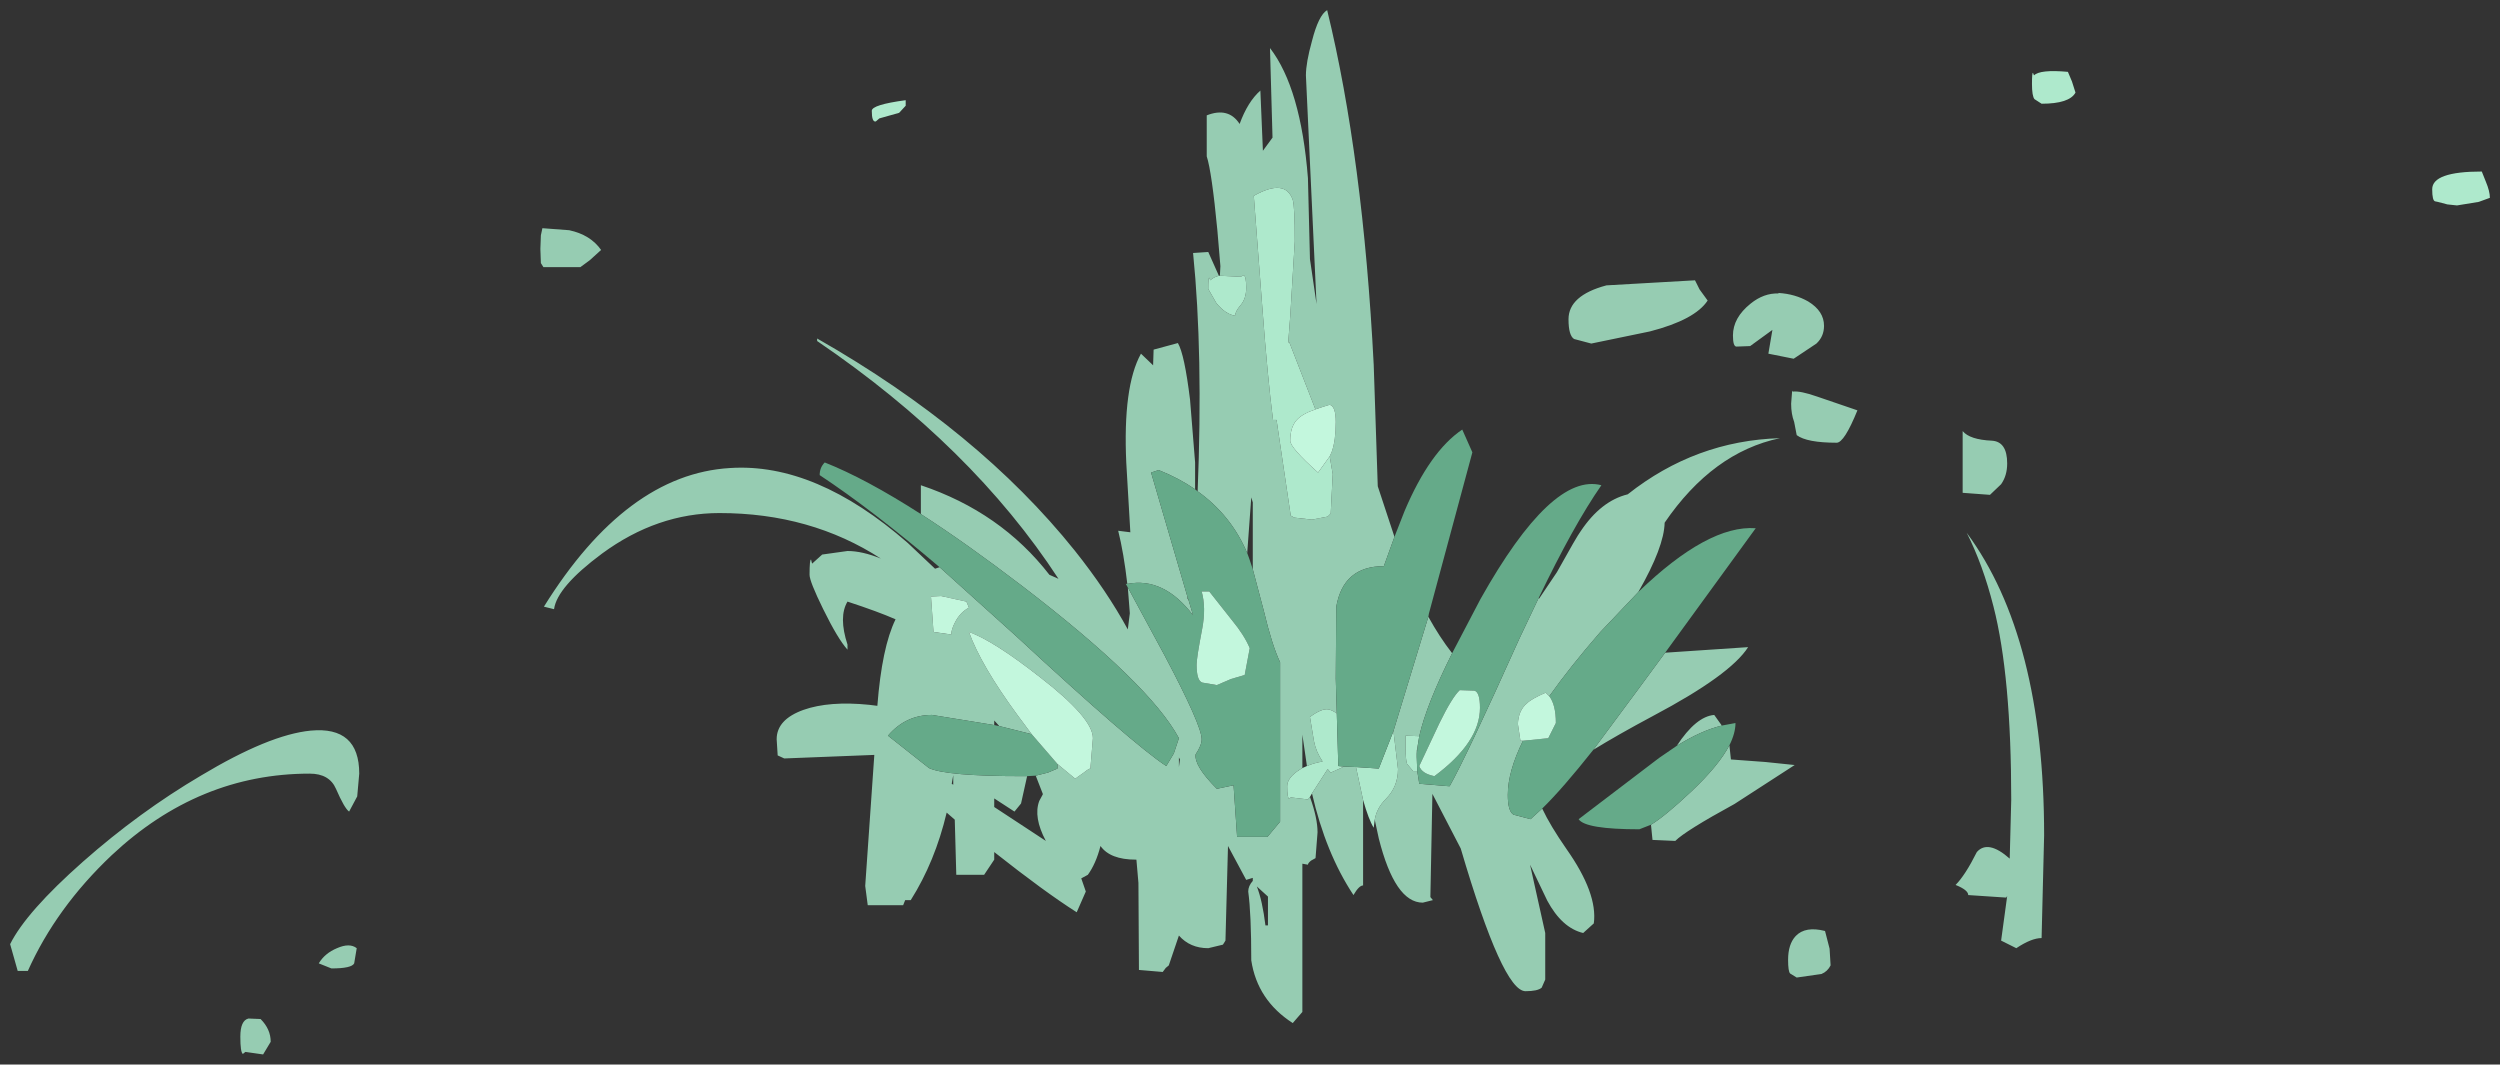 <?xml version="1.0" encoding="UTF-8" standalone="no"?>
<svg xmlns:xlink="http://www.w3.org/1999/xlink" height="105.2px" width="247.05px" xmlns="http://www.w3.org/2000/svg">
  <rect width="100%" height="100%" fill="#333333" stroke="none"/>
  <g transform="matrix(1.0, 0.0, 0.0, 1.0, 11.25, -87.3)">
    <path d="M166.0 122.75 L163.5 122.25 163.9 119.9 161.7 121.5 160.35 121.55 Q160.0 121.55 160.0 120.45 160.0 118.7 161.75 117.3 163.05 116.25 164.5 116.3 L164.5 116.25 Q166.15 116.35 167.45 117.1 169.0 118.05 169.0 119.5 169.0 120.55 168.25 121.25 L166.0 122.75 M172.3 127.85 Q171.0 131.05 170.25 131.05 167.3 131.05 166.3 130.3 L166.05 129.0 Q165.75 128.2 165.75 127.2 L165.85 125.9 165.9 126.0 Q166.65 125.9 168.35 126.5 L172.3 127.85 M186.5 135.15 L185.4 136.2 182.7 136.0 182.7 129.9 Q183.4 130.75 185.6 130.85 187.1 130.95 187.1 133.1 187.1 134.3 186.5 135.15 M183.1 139.95 Q190.75 150.3 190.75 169.85 L190.5 180.0 Q189.5 180.0 188.0 181.0 L186.5 180.25 187.1 175.85 187.0 176.0 183.25 175.75 Q183.25 175.25 182.0 174.75 182.95 173.8 184.1 171.5 185.2 170.25 187.35 172.15 L187.5 166.35 Q187.5 154.1 185.75 147.25 184.7 143.1 183.1 139.95 M159.65 160.95 L159.8 162.35 163.2 162.6 166.1 162.9 160.15 166.75 Q155.3 169.4 154.3 170.4 L152.05 170.3 151.9 168.8 Q153.3 167.95 155.9 165.5 158.6 162.95 159.65 160.95 M154.45 161.0 Q156.35 158.1 158.15 157.95 L158.9 159.0 Q156.85 159.5 154.45 161.0 M169.55 181.05 L169.65 182.7 Q169.35 183.3 168.75 183.55 L166.3 183.9 165.65 183.5 Q165.45 183.3 165.45 182.15 165.45 180.6 166.2 179.8 167.15 178.8 169.1 179.3 L169.55 181.05 M109.3 114.55 L109.35 113.6 109.05 110.05 Q108.5 104.3 108.0 102.75 L108.0 98.7 Q110.15 97.85 111.25 99.55 112.05 97.35 113.3 96.25 L113.55 102.2 114.5 100.9 114.25 92.05 Q117.3 96.0 118.0 104.9 L118.2 112.9 118.85 117.35 117.8 94.75 Q117.8 93.5 118.4 91.35 119.05 88.8 119.9 88.3 123.45 102.85 124.5 123.35 L124.9 135.35 126.55 140.35 125.5 143.25 Q121.5 143.25 120.8 147.25 L120.75 154.35 120.85 157.8 Q120.35 157.45 120.0 157.4 119.35 157.3 118.2 158.15 L118.6 160.55 Q118.8 161.6 119.45 162.55 118.6 162.7 117.9 163.0 L117.45 159.9 117.45 163.2 117.2 163.35 Q115.95 164.15 115.95 165.0 115.95 166.15 116.15 166.25 L116.3 166.1 118.0 166.3 118.2 166.05 Q118.95 168.15 118.95 169.55 L118.75 172.1 118.3 172.35 Q118.0 172.6 118.0 172.75 L117.45 172.65 117.45 187.3 116.5 188.4 Q113.0 186.15 112.4 182.2 112.4 177.6 112.1 175.4 112.1 174.85 112.55 174.35 L112.55 174.05 111.9 174.25 110.1 170.9 109.85 180.25 109.6 180.65 108.15 181.0 Q106.35 181.0 105.25 179.75 L104.25 182.7 103.95 182.95 103.65 183.35 101.3 183.15 101.25 174.55 101.05 172.25 101.0 172.25 Q98.45 172.25 97.5 170.9 97.05 172.65 96.25 173.75 L95.6 174.1 96.05 175.4 95.15 177.45 Q92.0 175.45 87.0 171.5 L87.0 172.25 86.0 173.75 83.25 173.75 83.1 168.3 82.3 167.6 Q81.15 172.45 78.75 176.25 L78.2 176.25 78.0 176.75 74.5 176.75 74.25 174.85 75.15 161.9 66.25 162.25 65.6 161.95 65.5 160.35 Q65.5 158.4 68.15 157.45 70.7 156.55 74.65 156.95 L75.45 157.05 Q75.9 151.25 77.25 148.5 75.55 147.75 72.5 146.75 71.6 148.25 72.5 151.0 L72.5 151.5 Q71.55 150.45 70.1 147.5 68.75 144.75 68.75 144.1 68.75 142.55 68.9 142.6 L69.0 143.0 70.0 142.1 72.5 141.75 Q73.95 141.75 75.8 142.5 68.85 138.0 59.85 138.0 53.7 138.0 48.25 142.0 43.8 145.3 43.5 147.5 L42.5 147.25 Q50.65 134.15 60.9 133.55 69.35 133.0 78.45 140.95 L81.15 143.5 81.6 143.35 89.15 150.15 Q100.65 160.8 104.0 163.0 L104.75 161.75 105.25 160.25 Q102.35 154.85 89.75 145.2 84.25 141.0 79.75 138.1 L79.75 135.25 Q87.65 137.9 92.45 144.1 L93.35 144.5 Q84.8 131.4 69.5 121.0 L69.5 120.75 Q85.45 129.85 94.95 141.7 98.1 145.65 100.2 149.5 L100.4 147.9 100.2 145.35 103.85 152.1 Q107.5 159.0 107.5 160.35 107.5 160.95 106.9 161.85 106.75 163.0 109.0 165.25 L110.65 164.9 111.0 170.0 114.0 170.0 115.25 168.5 115.25 152.75 Q114.45 151.05 113.65 147.7 L112.55 143.55 112.55 136.95 112.4 136.45 112.0 141.95 Q110.4 138.2 107.1 135.85 107.65 122.25 106.65 112.3 L108.15 112.2 109.2 114.55 Q108.65 114.7 108.35 115.0 L108.25 114.75 Q108.15 114.7 108.15 115.85 L108.95 117.25 Q109.85 118.35 110.8 118.5 110.8 118.1 111.35 117.45 111.9 116.8 111.9 115.75 111.9 114.6 111.65 114.5 L111.35 114.65 109.3 114.55 M129.9 148.25 Q131.0 150.25 132.25 151.85 129.7 156.95 129.0 160.05 L127.65 160.0 127.65 161.15 Q127.65 162.4 127.8 162.8 L128.4 163.5 128.8 163.5 128.9 164.1 129.0 164.75 132.0 165.0 Q133.6 162.2 138.9 150.4 L140.8 146.4 140.85 146.45 142.6 143.85 Q144.6 140.25 144.95 139.8 146.95 136.8 149.6 136.15 156.3 130.85 164.65 130.6 158.0 132.0 153.25 138.95 153.2 141.35 150.65 145.8 L146.9 149.75 Q143.9 153.2 141.85 156.1 L141.5 155.75 Q140.1 156.35 139.65 156.8 138.8 157.5 138.75 158.85 L139.0 160.5 139.25 160.5 Q137.75 163.55 137.75 165.85 137.75 167.45 138.3 167.8 L140.0 168.25 141.15 167.2 Q141.95 168.9 143.55 171.2 146.65 175.6 146.25 178.55 L145.2 179.5 Q143.1 179.0 141.65 176.3 L139.95 172.75 141.45 179.5 141.45 184.1 141.1 184.9 Q140.7 185.25 139.5 185.25 137.25 185.25 133.1 171.15 L130.3 165.75 130.1 175.95 130.35 176.25 129.35 176.5 Q126.6 176.5 125.0 170.15 L124.6 168.3 Q124.8 167.15 125.7 166.25 126.9 165.05 126.9 163.3 L126.45 159.55 129.9 148.25 M153.3 151.8 L161.5 151.25 Q159.75 154.0 152.1 158.05 148.55 159.95 146.2 161.4 L150.65 155.4 153.3 151.8 M123.45 166.35 L123.45 174.8 Q123.05 174.8 122.5 175.75 119.75 171.6 118.4 165.7 L119.95 163.3 120.25 163.65 121.25 163.2 121.55 163.05 122.75 163.1 123.45 166.35 M100.15 145.0 Q99.8 141.95 99.25 139.75 L100.45 139.9 100.05 133.05 Q99.7 125.5 101.5 122.25 L102.7 123.4 102.75 121.85 105.15 121.2 Q105.8 122.3 106.35 126.8 L106.85 133.0 106.85 135.65 Q105.25 134.55 103.25 133.75 L102.5 134.0 106.1 146.3 106.1 146.45 106.2 146.6 106.65 148.1 Q103.75 144.3 100.15 145.0 M42.35 109.85 L45.0 110.05 Q47.1 110.5 48.15 112.0 L47.05 113.0 46.1 113.7 42.45 113.7 42.2 113.3 42.15 111.9 42.2 110.55 42.35 109.85 M21.95 165.25 Q21.3 163.75 19.35 163.75 8.4 163.75 -0.2 171.8 -5.7 177.0 -8.5 183.25 L-9.5 183.25 -10.25 180.6 Q-8.65 177.4 -3.05 172.45 2.5 167.55 8.6 163.95 15.35 159.9 19.45 159.5 24.25 159.05 24.25 163.75 L24.05 166.0 23.25 167.5 Q22.8 167.2 21.95 165.25 M15.5 190.25 L14.75 191.5 13.0 191.25 12.75 191.45 Q12.5 191.3 12.5 189.75 12.5 188.15 13.3 187.95 L14.5 188.0 Q15.5 189.0 15.5 190.25 M24.0 181.0 L23.75 182.5 Q23.5 183.0 21.5 183.0 L20.25 182.5 Q20.85 181.5 22.05 181.0 23.3 180.45 24.0 181.0 M87.0 158.95 L80.85 157.95 Q78.25 157.95 76.5 160.0 L80.55 163.2 Q82.25 164.0 89.85 164.0 L90.25 164.0 89.65 166.7 89.0 167.5 87.0 166.2 87.0 167.05 92.1 170.4 Q90.85 168.05 91.45 166.45 L91.8 165.8 91.8 165.75 91.1 163.95 92.3 163.65 93.25 163.25 93.25 162.8 95.0 164.25 95.85 163.65 Q96.35 163.25 96.5 163.25 L96.75 160.25 Q96.75 158.25 91.5 154.2 86.9 150.6 84.5 149.75 85.7 153.05 89.25 157.9 L90.7 159.85 87.5 159.05 87.0 158.5 87.0 158.95 M147.5 115.5 L156.25 115.0 156.7 115.9 157.5 117.0 Q156.25 118.9 151.8 120.05 L146.0 121.25 144.3 120.8 Q143.75 120.45 143.75 118.85 143.75 116.5 147.5 115.5 M118.75 127.75 L118.7 127.65 116.15 121.1 116.05 121.15 116.25 118.55 116.7 111.15 Q116.7 107.7 116.5 107.05 115.75 104.9 112.65 106.65 L113.5 117.75 Q114.0 124.45 114.55 128.8 L114.9 128.8 116.3 138.25 116.65 138.45 118.4 138.65 119.95 138.35 120.25 138.05 120.45 134.15 120.15 132.4 120.35 131.95 Q120.75 130.85 120.75 129.0 120.75 127.45 120.15 127.3 L119.5 127.5 118.75 127.75 M84.5 147.35 L84.25 146.75 81.75 146.2 80.75 146.25 81.0 149.75 82.75 150.0 Q82.75 149.5 83.15 148.75 83.65 147.8 84.5 147.35 M105.25 163.1 L105.35 162.35 105.25 162.15 105.25 163.1 M82.95 163.9 L82.8 164.75 82.95 164.85 82.95 163.9 M114.05 175.9 L112.95 174.9 Q113.5 176.3 113.8 178.75 L114.05 178.75 114.05 175.9 M128.75 161.8 L128.75 161.5 128.9 160.65 128.75 161.8" fill="#96ccb2" fill-rule="evenodd" stroke="none"/>
    <path d="M193.5 95.35 L193.85 96.45 Q193.25 97.55 190.5 97.55 L189.8 97.1 Q189.55 96.8 189.55 95.6 189.55 94.45 189.65 94.5 L189.75 94.75 Q190.35 94.15 193.1 94.4 L193.5 95.35 M234.4 105.25 Q234.8 106.2 234.8 106.85 L233.7 107.25 231.55 107.6 230.6 107.5 229.65 107.25 229.4 107.2 Q229.1 107.15 229.1 106.0 229.1 104.25 234.0 104.25 L234.4 105.25 M124.6 168.3 L124.5 169.1 Q124.0 168.3 123.45 166.35 L122.75 163.1 125.0 163.25 126.45 159.55 126.9 163.3 Q126.9 165.05 125.7 166.25 124.8 167.15 124.6 168.3 M118.4 165.7 L118.2 166.05 118.0 166.3 116.3 166.1 116.15 166.25 Q115.95 166.15 115.95 165.0 115.95 164.15 117.2 163.35 L117.45 163.2 117.9 163.0 Q118.6 162.7 119.45 162.55 118.8 161.6 118.6 160.55 L118.2 158.15 Q119.35 157.3 120.0 157.4 120.35 157.45 120.85 157.8 L121.0 163.0 121.55 163.05 121.25 163.2 120.25 163.65 119.95 163.3 118.4 165.7 M109.2 114.55 L109.3 114.55 111.35 114.65 111.65 114.5 Q111.9 114.6 111.9 115.75 111.9 116.8 111.35 117.45 110.8 118.1 110.8 118.5 109.85 118.35 108.95 117.25 L108.15 115.85 Q108.15 114.7 108.25 114.75 L108.35 115.0 Q108.65 114.7 109.2 114.55 M78.25 97.75 L77.6 98.45 75.65 99.0 75.3 99.3 Q74.9 99.4 74.9 98.25 74.9 97.65 78.25 97.2 L78.25 97.75 M120.15 132.4 L120.45 134.15 120.25 138.05 119.95 138.35 118.4 138.65 116.65 138.45 116.3 138.25 114.9 128.8 114.55 128.8 Q114.0 124.45 113.5 117.75 L112.65 106.65 Q115.75 104.9 116.5 107.05 116.7 107.7 116.7 111.15 L116.25 118.55 116.05 121.15 116.15 121.1 118.7 127.65 118.75 127.75 Q117.4 128.2 116.85 128.85 116.25 129.55 116.25 130.85 116.25 131.55 119.0 134.0 L120.15 132.4 M128.8 163.5 L128.4 163.5 127.8 162.8 Q127.65 162.4 127.65 161.15 L127.65 160.0 129.0 160.05 128.9 160.65 128.75 161.5 128.75 161.8 128.75 162.1 128.8 163.5" fill="#aee9cc" fill-rule="evenodd" stroke="none"/>
    <path d="M151.9 168.8 L150.75 169.25 Q145.4 169.25 144.75 168.25 L152.7 162.2 154.45 161.0 Q156.85 159.5 158.9 159.0 L160.25 158.75 Q160.25 159.75 159.65 160.95 158.6 162.95 155.9 165.5 153.3 167.95 151.9 168.8 M126.55 140.35 L127.55 137.8 Q130.05 131.9 133.25 129.75 L134.25 132.0 129.95 147.95 129.9 148.25 126.45 159.55 125.0 163.25 122.75 163.1 121.55 163.05 121.0 163.0 120.85 157.8 120.75 154.35 120.8 147.25 Q121.5 143.25 125.5 143.25 L126.55 140.35 M132.25 151.85 L135.05 146.5 Q142.1 133.95 147.0 135.25 144.25 139.2 140.8 146.4 L138.9 150.4 Q133.6 162.2 132.0 165.0 L129.0 164.75 128.9 164.1 128.8 163.5 128.75 162.1 128.75 161.8 128.9 160.65 129.0 160.05 Q129.7 156.95 132.25 151.85 M150.65 145.8 Q157.55 139.15 162.25 139.5 L153.3 151.8 150.65 155.4 146.2 161.4 Q143.15 165.25 141.15 167.2 L140.0 168.25 138.3 167.8 Q137.75 167.45 137.75 165.85 137.75 163.55 139.25 160.5 L141.75 160.25 142.5 158.75 Q142.5 156.95 141.85 156.1 143.9 153.2 146.9 149.75 L150.65 145.8 M81.6 143.35 Q74.9 137.65 69.75 134.25 69.75 133.5 70.25 133.0 74.3 134.6 79.75 138.1 84.25 141.0 89.75 145.2 102.35 154.85 105.25 160.25 L104.75 161.75 104.0 163.0 Q100.65 160.8 89.15 150.15 L81.6 143.35 M100.2 145.35 L100.0 145.0 100.15 145.0 Q103.75 144.3 106.65 148.1 L106.2 146.6 106.1 146.3 102.5 134.0 103.25 133.75 Q105.25 134.55 106.85 135.65 L107.1 135.85 Q110.4 138.2 112.0 141.95 L112.2 142.5 112.55 143.55 113.65 147.7 Q114.45 151.05 115.25 152.75 L115.25 168.5 114.0 170.0 111.0 170.0 110.65 164.9 109.0 165.25 Q106.75 163.0 106.9 161.85 107.5 160.95 107.5 160.35 107.5 159.0 103.85 152.1 L100.2 145.35 M90.25 164.0 L89.85 164.0 Q82.25 164.0 80.55 163.2 L76.5 160.0 Q78.25 157.95 80.85 157.95 L87.0 158.95 87.5 159.05 90.7 159.85 93.25 162.8 93.25 163.25 92.3 163.65 91.1 163.95 90.25 164.0 M108.25 145.75 L107.5 145.75 Q107.95 147.35 107.55 149.45 107.0 152.3 107.0 153.0 107.0 154.55 107.55 154.75 L109.0 155.0 110.4 154.4 111.75 154.0 112.25 151.35 Q111.7 150.05 110.5 148.6 L108.25 145.75 M134.45 155.55 L133.0 155.5 Q132.25 156.2 131.0 158.75 L129.0 163.0 Q129.25 163.75 130.5 164.0 135.0 160.65 135.0 157.25 135.0 155.7 134.45 155.55" fill="#65aa89" fill-rule="evenodd" stroke="none"/>
    <path d="M90.7 159.85 L89.25 157.9 Q85.7 153.05 84.5 149.75 86.9 150.6 91.5 154.2 96.75 158.25 96.75 160.25 L96.5 163.25 Q96.35 163.25 95.85 163.65 L95.0 164.25 93.25 162.8 90.7 159.85 M118.75 127.75 L119.5 127.5 120.15 127.3 Q120.75 127.45 120.75 129.0 120.75 130.85 120.35 131.95 L120.15 132.4 119.0 134.0 Q116.25 131.55 116.25 130.85 116.25 129.55 116.85 128.85 117.4 128.2 118.75 127.75 M84.5 147.35 Q83.65 147.8 83.15 148.75 82.75 149.5 82.75 150.0 L81.0 149.75 80.75 146.25 81.75 146.2 84.25 146.75 84.5 147.35 M108.25 145.75 L110.5 148.6 Q111.7 150.05 112.25 151.35 L111.75 154.0 110.4 154.4 109.0 155.0 107.55 154.75 Q107.0 154.55 107.0 153.0 107.0 152.3 107.55 149.45 107.95 147.35 107.5 145.75 L108.25 145.75 M141.85 156.1 Q142.5 156.95 142.5 158.75 L141.75 160.25 139.25 160.5 139.0 160.5 138.75 158.85 Q138.8 157.5 139.65 156.8 140.1 156.35 141.5 155.75 L141.85 156.1 M134.45 155.55 Q135.0 155.7 135.0 157.25 135.0 160.65 130.5 164.0 129.25 163.75 129.0 163.0 L131.0 158.75 Q132.25 156.2 133.0 155.5 L134.45 155.55" fill="#c3f7dd" fill-rule="evenodd" stroke="none"/>
  </g>
</svg>